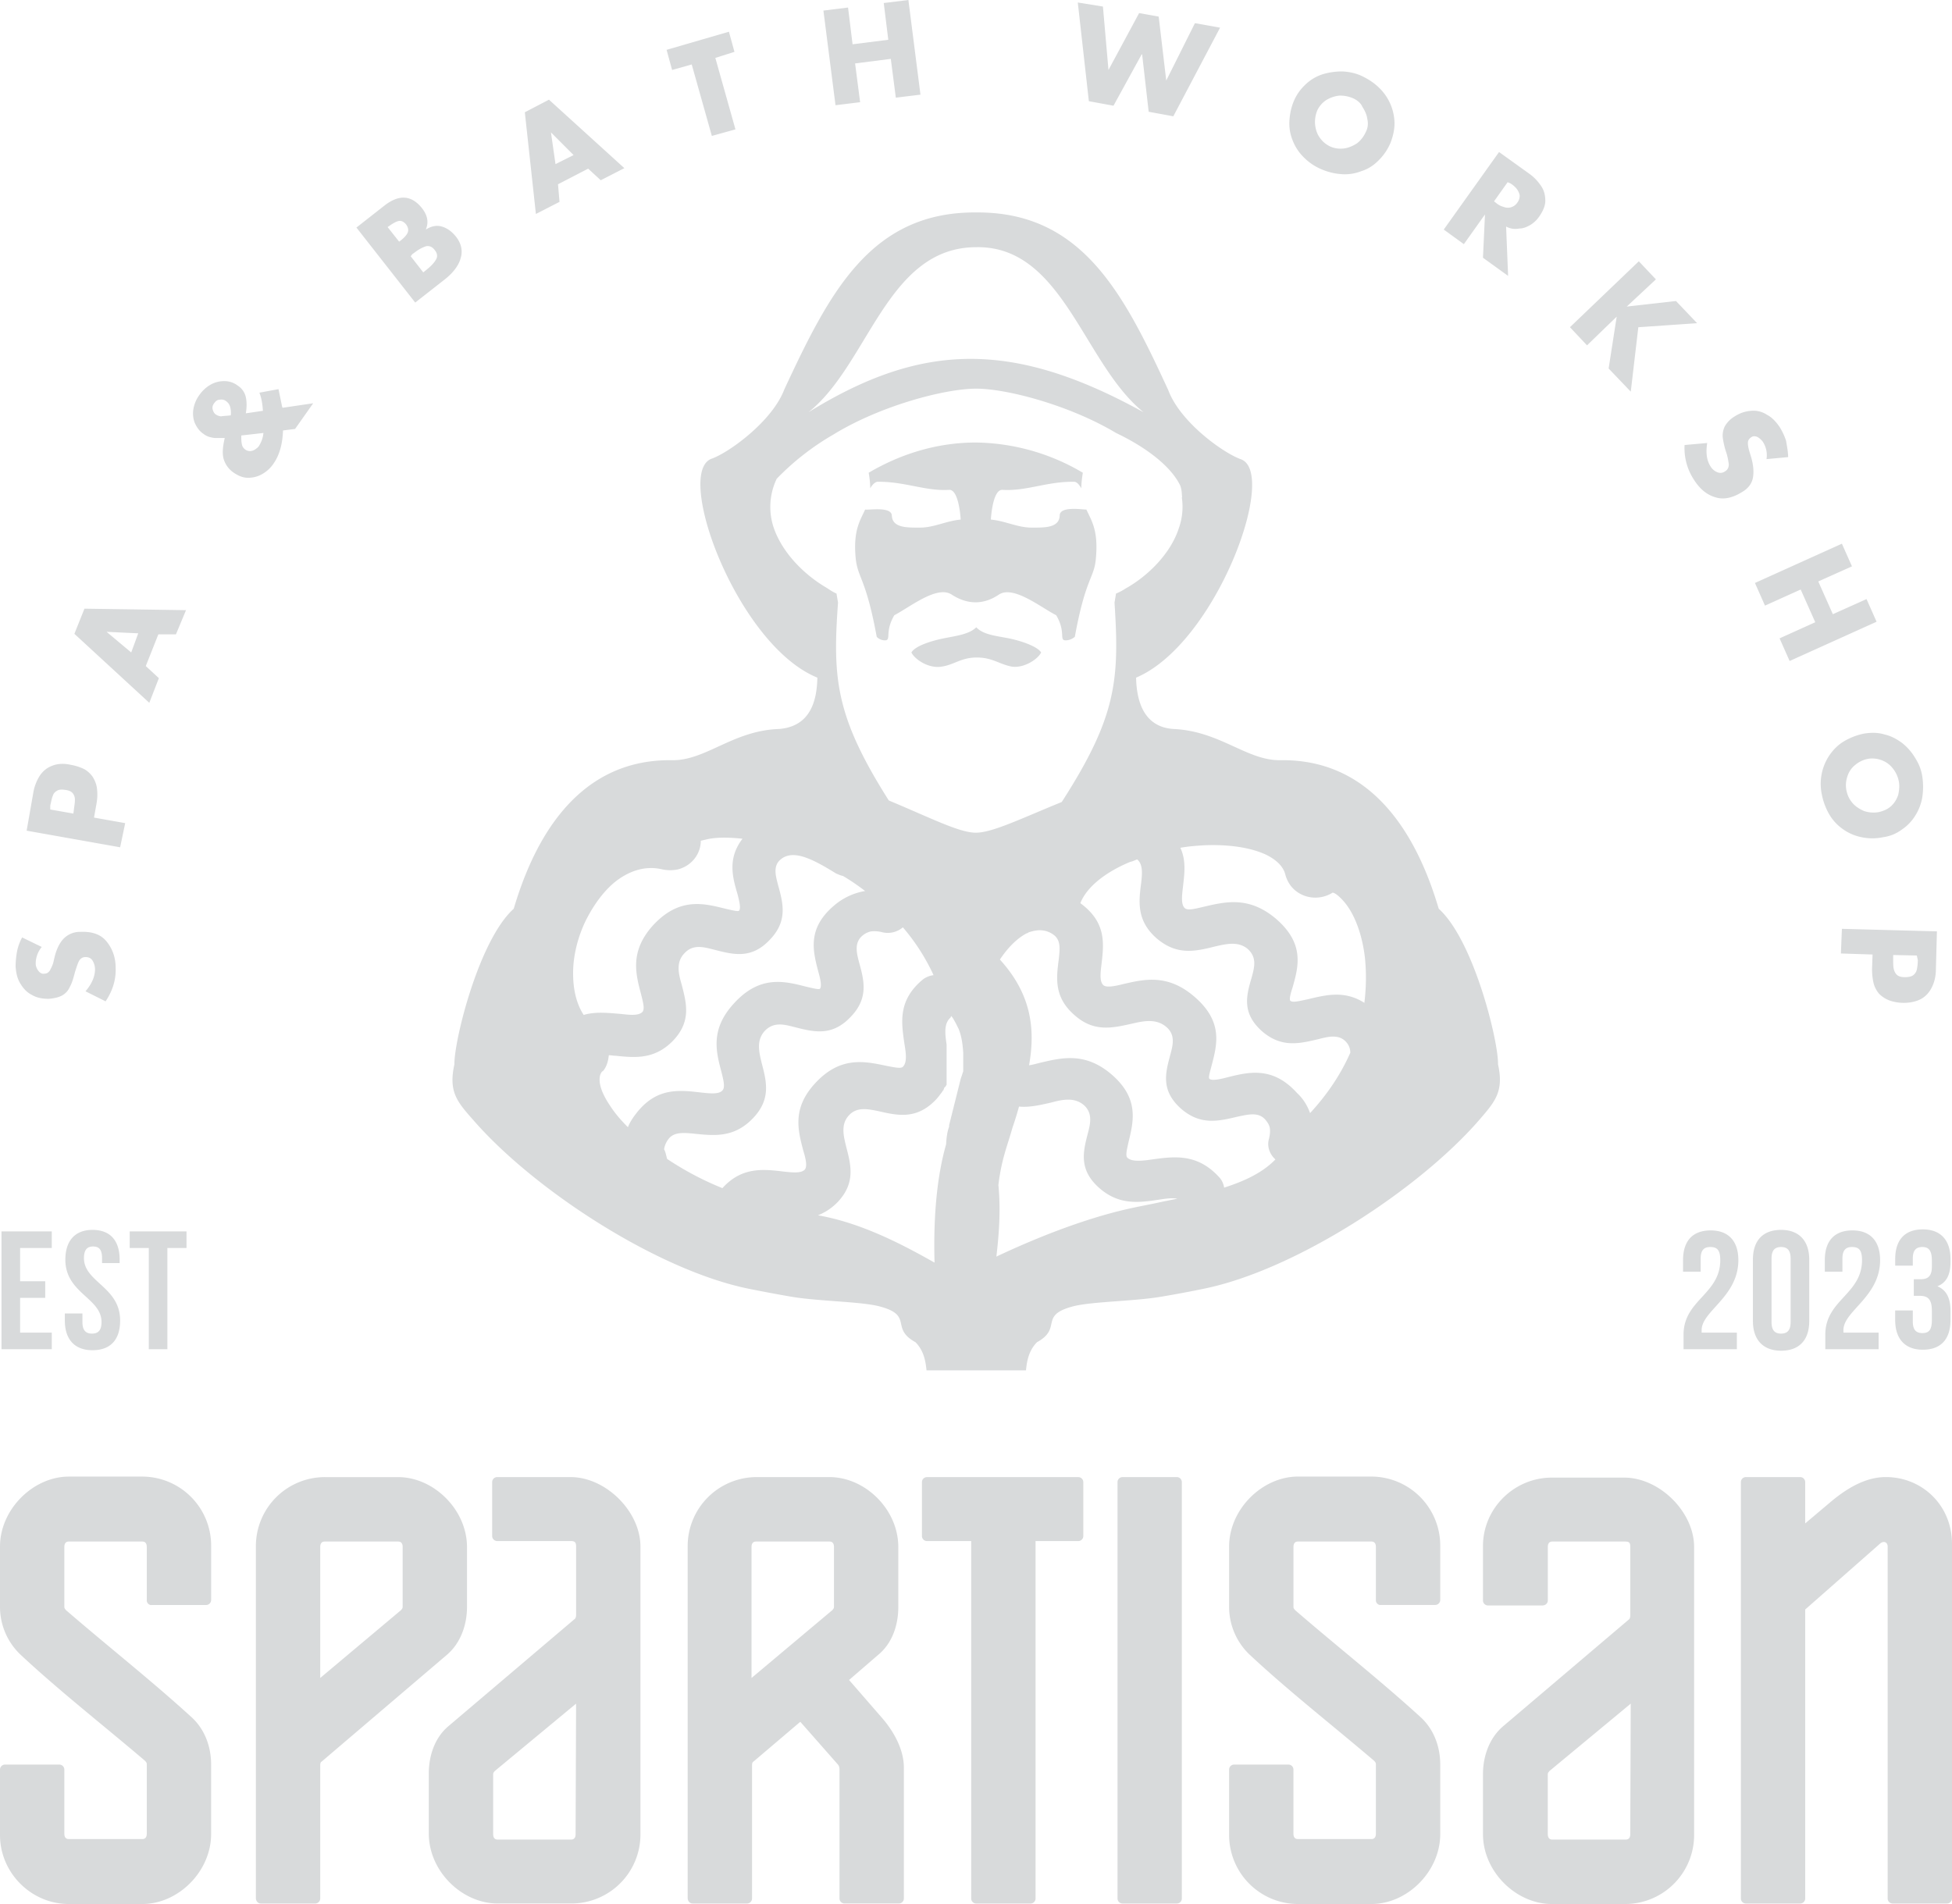 <svg width="82" height="80" viewBox="0 0 82 80" fill="none" xmlns="http://www.w3.org/2000/svg"><g clip-path="url(#clip0_98_664)"><path fill-rule="evenodd" clip-rule="evenodd" d="M6.166 67.245v-2.242c0-.127-.042-.233-.19-.233H2.893c-.148 0-.19.106-.19.233v2.496c0 .084.021.084.063.148 1.711 1.48 3.59 2.961 5.259 4.484.57.508.844 1.248.844 2.01v2.919c0 1.565-1.372 2.94-2.893 2.94H2.893C1.31 80 0 78.689 0 77.102v-2.75c0-.127.106-.211.211-.211h2.28c.128 0 .212.105.212.211v2.687c0 .126.042.232.19.232h3.083c.148 0 .19-.106.19-.232V74.14c0-.085-.02-.085-.063-.148-1.71-1.46-3.632-2.962-5.258-4.485A2.768 2.768 0 010 67.498v-2.517c0-1.565 1.394-2.94 2.893-2.94h3.083A2.9 2.9 0 018.87 64.94v2.285a.212.212 0 01-.21.211H6.377c-.106.021-.212-.084-.212-.19zm4.583 12.501c0 .127.084.233.211.233h2.28a.212.212 0 00.212-.212v-5.584c0-.106.021-.148.063-.17l5.259-4.484c.57-.486.844-1.248.844-2.01v-2.516c0-1.566-1.393-2.94-2.893-2.94h-3.083a2.9 2.9 0 00-2.893 2.897v14.786zm2.703-14.743c0-.127.042-.233.19-.233h3.083c.148 0 .19.106.19.233v2.496c0 .084-.02.084-.063.148l-3.4 2.855v-5.5zm10.749-.022c0-.19-.064-.232-.232-.232h-3.084a.212.212 0 01-.21-.212v-2.263c0-.127.105-.212.21-.212h3.084c1.478 0 2.935 1.439 2.935 2.92V77.08a2.9 2.9 0 01-2.893 2.898h-3.104c-1.5 0-2.894-1.354-2.894-2.94V74.52c0-.761.254-1.523.845-2.01l5.28-4.483c.042-.022.063-.106.063-.17V64.98zM24.18 77.06c0 .127-.043.232-.19.232h-3.083c-.148 0-.19-.105-.19-.232v-2.496c0-.085.02-.085.063-.148l3.42-2.835-.02 5.479zm11.488-6.473l1.415 1.629c.485.57.887 1.311.887 2.052v5.5a.212.212 0 01-.212.21h-2.28a.212.212 0 01-.212-.21v-5.416c0-.127-.042-.19-.084-.233l-1.563-1.776-1.964 1.67c-.042.022-.063.064-.063.17v5.584a.212.212 0 01-.211.212H29.1c-.127 0-.212-.106-.212-.233V64.96a2.9 2.9 0 012.893-2.898h3.062c1.5 0 2.893 1.354 2.893 2.94v2.518c0 .761-.253 1.523-.844 2.01l-1.225 1.057zm-4.097-5.584c0-.127.042-.233.19-.233h3.083c.148 0 .19.106.19.233v2.496c0 .084-.02.084-.063.148l-3.4 2.855v-5.5zm18.077 14.764a.212.212 0 01-.212.212h-2.28a.212.212 0 01-.211-.212V62.274c0-.127.105-.212.21-.212h2.282c.126 0 .21.106.21.212v17.493zm8.151-12.522v-2.242c0-.127-.042-.233-.19-.233h-3.083c-.148 0-.19.106-.19.233v2.496c0 .084.02.084.063.148 1.71 1.48 3.59 2.961 5.258 4.484.57.508.845 1.248.845 2.01v2.919c0 1.565-1.373 2.94-2.893 2.94h-3.083a2.9 2.9 0 01-2.893-2.898v-2.75a.21.21 0 01.21-.211h2.282a.21.21 0 01.21.211v2.687c0 .126.043.232.19.232h3.084c.148 0 .19-.106.19-.232V74.14c0-.085-.021-.085-.063-.148-1.71-1.46-3.633-2.962-5.258-4.485a2.768 2.768 0 01-.845-2.01V64.98c0-1.565 1.393-2.94 2.893-2.94h3.083a2.9 2.9 0 012.893 2.898v2.285a.212.212 0 01-.211.211h-2.28c-.106.021-.212-.084-.212-.19zm7.222 0v-2.242c0-.127.043-.233.19-.233h3.041c.19 0 .233.042.233.233v2.876c0 .064-.021.148-.064.17l-5.28 4.484c-.57.487-.844 1.248-.844 2.01v2.517c0 1.586 1.394 2.94 2.893 2.94h3.084a2.9 2.9 0 002.893-2.898v-12.1c0-1.48-1.457-2.918-2.936-2.918h-3.04c-1.585 0-2.894 1.29-2.894 2.876v2.285c0 .127.106.211.211.211h2.281c.148 0 .232-.105.232-.211zm3.464 9.815c0 .127-.043.232-.19.232H65.21c-.147 0-.19-.105-.19-.232v-2.496c0-.085.022-.085.064-.148l3.42-2.835-.02 5.479zm7.349 2.707a.212.212 0 01-.212.212h-2.28a.212.212 0 01-.211-.212V62.274c0-.127.105-.212.21-.212h2.282c.126 0 .21.106.21.212v1.734l1.078-.91c.781-.655 1.562-1.057 2.365-1.036 1.457.022 2.724 1.164 2.724 2.814v14.891a.212.212 0 01-.211.212h-2.28a.212.212 0 01-.212-.212V64.982c0-.19-.169-.254-.317-.127l-3.146 2.77v12.142zM43.502 64.75v15.018a.212.212 0 01-.21.212H41.01a.212.212 0 01-.212-.212V64.75H38.94a.212.212 0 01-.211-.212v-2.263c0-.127.105-.212.211-.212h6.356c.127 0 .212.106.212.212v2.263a.212.212 0 01-.212.212h-1.795zm37.653-11.53c0 .401-.169.528-.464.528h-.296v.698h.254c.358 0 .506.17.506.635v.38c0 .445-.148.55-.4.55-.254 0-.402-.126-.402-.486v-.465h-.74v.402c0 .782.402 1.248 1.162 1.248.76 0 1.162-.444 1.162-1.248v-.381c0-.508-.148-.867-.55-1.037.38-.148.55-.486.55-1.015v-.127c0-.782-.402-1.248-1.162-1.248-.76 0-1.161.444-1.161 1.248v.275h.739v-.296c0-.36.148-.486.401-.486s.401.127.401.57v.255zm-2.935-.275c0 1.438-1.542 1.67-1.542 3.13v.614h2.239v-.698h-1.478v-.106c0-.804 1.541-1.396 1.541-2.94 0-.783-.401-1.248-1.161-1.248s-1.162.444-1.162 1.248v.486h.74v-.55c0-.36.147-.486.4-.486.275 0 .423.105.423.55zm-4.583 2.559c0 .783.423 1.248 1.183 1.248s1.183-.444 1.183-1.248v-2.58c0-.783-.423-1.249-1.183-1.249s-1.183.445-1.183 1.248v2.581zm.782-2.623c0-.36.148-.486.401-.486s.401.127.401.486v2.665c0 .36-.148.487-.401.487s-.401-.127-.401-.487v-2.665zm-2.154.064c0 1.438-1.542 1.67-1.542 3.13v.614h2.239v-.698h-1.479v-.106c0-.804 1.542-1.396 1.542-2.94 0-.783-.401-1.248-1.162-1.248-.76 0-1.161.444-1.161 1.248v.486h.74v-.55c0-.36.147-.486.4-.486.275 0 .423.105.423.55zm-66.817-.508h.803v4.252h.781v-4.252h.803v-.698H5.448v.698zm-2.703.486c0 1.418 1.52 1.608 1.52 2.623 0 .36-.147.487-.4.487-.254 0-.402-.127-.402-.487v-.36h-.739v.297c0 .782.401 1.248 1.162 1.248.76 0 1.161-.444 1.161-1.248 0-1.417-1.52-1.608-1.52-2.623 0-.36.147-.487.38-.487.253 0 .38.127.38.487v.211h.739v-.148c0-.782-.38-1.248-1.14-1.248-.74 0-1.14.466-1.14 1.248zm-1.9-.486h1.33v-.698H.063v4.95h2.112v-.698H.845v-1.46H1.9v-.698H.845v-1.396zm79.677-12.29l-.993-.021v.17c0 .168 0 .295.021.401.022.106.064.19.127.254.063.063.169.106.338.106.148 0 .275-.022.359-.085a.402.402 0 00.148-.233 1.95 1.95 0 00.042-.402l-.042-.19zm-3.147-1.121l3.992.106-.043 1.586c0 .296-.063.55-.169.762-.105.211-.253.38-.443.486-.19.106-.444.17-.74.17-.232 0-.443-.043-.612-.106a1.221 1.221 0 01-.422-.275 1.12 1.12 0 01-.232-.444 2.61 2.61 0 01-.064-.614l.021-.592-1.33-.043.042-1.036zm2.386-6.219a1.231 1.231 0 00-.253-.529 1.06 1.06 0 00-.465-.338 1.129 1.129 0 00-.527-.064 1.18 1.18 0 00-.57.254.975.975 0 00-.338.487 1.12 1.12 0 00-.043.592c.043.212.127.38.254.529.126.148.295.254.485.338.19.064.402.085.634.043.169-.043.338-.106.486-.233.147-.127.253-.296.316-.487.043-.19.064-.402.022-.592zm.993-.17c.042.276.042.572 0 .847s-.148.55-.296.783a1.907 1.907 0 01-.57.592 1.69 1.69 0 01-.781.317 2.191 2.191 0 01-.908 0 2 2 0 01-.781-.338 1.979 1.979 0 01-.57-.614 2.704 2.704 0 01-.317-.846 2.154 2.154 0 01.338-1.671c.168-.233.358-.423.612-.571a2.69 2.69 0 01.845-.317c.295-.043.57-.043.844.042.275.063.507.19.74.36.21.169.4.38.548.634.148.233.254.487.296.783zm-4.371-8.206l.612 1.375 1.415-.635.422.952-3.653 1.65-.422-.952 1.499-.677-.612-1.375-1.5.677-.422-.952 3.653-1.65.423.952-1.415.634zm-1.267-5.225l-.908.084a1.04 1.04 0 00-.148-.719.732.732 0 00-.233-.211c-.105-.043-.19-.043-.274.02-.084.064-.127.128-.127.233 0 .106.021.212.064.36l.084.275c.085.317.106.592.063.825-.042.233-.19.444-.443.592-.401.254-.781.339-1.12.233-.38-.106-.675-.36-.928-.762a2.417 2.417 0 01-.38-1.438l.95-.085c-.064.424-.021.74.148.995a.58.58 0 00.274.232.33.33 0 00.338-.042c.106-.063.148-.17.148-.296-.021-.127-.042-.296-.106-.487a3.301 3.301 0 01-.148-.634.875.875 0 01.085-.466 1.15 1.15 0 01.422-.423 1.44 1.44 0 01.697-.232 1.02 1.02 0 01.655.169c.21.106.38.296.528.508.105.169.21.38.274.592.042.254.085.465.085.677zm-6.78-6.325l2.07-.233.887.931-2.47.17-.317 2.707-.93-.973.339-2.179-1.246 1.206-.718-.762 2.893-2.77.718.76-1.225 1.143zm-5.004-5.225l-.57.804.084.064a.775.775 0 00.317.169.475.475 0 00.57-.17.478.478 0 00.106-.317.656.656 0 00-.127-.275 1.001 1.001 0 00-.275-.232l-.105-.043zm-.063 1.862l.084 2.073-1.056-.762.085-1.819-.887 1.248-.845-.613 2.323-3.258 1.267.91c.211.148.38.338.507.529.127.19.169.401.169.613 0 .212-.106.444-.254.656a1.229 1.229 0 01-.38.36c-.148.084-.295.147-.464.147a.804.804 0 01-.55-.084zm-6.441-5.394a1.362 1.362 0 00-.57-.106 1.33 1.33 0 00-.55.19 1.076 1.076 0 00-.358.402 1.26 1.26 0 00-.106.614c.021.211.084.402.19.55a1.1 1.1 0 00.443.38c.19.085.38.106.57.085.19-.021.38-.106.55-.211.169-.127.295-.297.38-.487a.76.76 0 00.063-.529c-.021-.19-.105-.36-.211-.529-.063-.148-.211-.275-.401-.36zm.422-.91c.254.127.486.275.697.487a2.108 2.108 0 01.634 1.48c0 .275-.064.55-.17.825a2.304 2.304 0 01-.506.74c-.212.212-.444.36-.718.445a1.868 1.868 0 01-.824.127 2.595 2.595 0 01-.866-.212 2.3 2.3 0 01-.739-.507 2.008 2.008 0 01-.464-.72 1.877 1.877 0 01-.127-.824c.021-.297.084-.593.211-.868s.296-.486.507-.677a1.86 1.86 0 01.718-.402 2.77 2.77 0 01.823-.105c.296.02.57.084.824.211zM46.332.275l.233 2.665L47.852.55l.823.148.317 2.686L50.197.973l1.056.19-1.964 3.723-1.035-.19-.275-2.411h-.02l-1.183 2.157-1.035-.19-.465-4.146 1.056.169zM35.816 1.861l1.499-.19-.19-1.544L38.16 0l.507 3.977-1.035.127-.211-1.63-1.5.191.211 1.629-1.034.127L34.59.444l1.035-.127.19 1.544zm-5.766.572l.845 3.003-.992.275-.845-3.003-.824.232-.232-.846 2.619-.761.232.846-.803.254zm-5.955 4.082l-.95-.952.19 1.333.76-.38zm.613.571l-1.267.656.063.74-.992.508-.465-4.273 1.014-.529 3.167 2.877-.992.508-.528-.487zM16.282 9.54l.485.613.085-.063c.127-.106.232-.212.274-.317.043-.106.022-.212-.063-.339-.105-.127-.211-.17-.317-.148-.105.021-.253.106-.4.212l-.064.042zm2.428 2.179l-1.267.994-2.47-3.152 1.16-.91c.613-.486 1.141-.465 1.585.085.253.317.295.614.169.91.232-.148.464-.19.675-.127.212.063.402.19.592.423.232.296.295.613.19.93-.085.297-.317.593-.634.847zm-1.457-.952l.528.677.106-.085c.21-.17.338-.296.422-.444.084-.127.063-.275-.042-.402-.106-.148-.232-.19-.36-.17a1.504 1.504 0 00-.443.233l-.147.106-.064.085zm-4.857 7.255l-.507.064c-.02.57-.148 1.036-.401 1.396-.127.19-.296.338-.486.444a1.17 1.17 0 01-.591.148c-.211 0-.401-.085-.591-.212a1.07 1.07 0 01-.423-.57c-.063-.212-.042-.487.021-.783l.022-.106h-.402c-.063 0-.147-.021-.232-.042a.714.714 0 01-.253-.127c-.19-.127-.296-.296-.38-.487a1.12 1.12 0 01-.043-.592 1.4 1.4 0 01.254-.571 1.47 1.47 0 01.464-.423c.19-.106.38-.148.57-.148a.92.92 0 01.57.19.77.77 0 01.339.487c.042.19.042.423 0 .676l.718-.105c-.022-.318-.064-.55-.148-.762l.802-.148.148.72.021.063 1.288-.19-.76 1.078zm-2.703-.57a.889.889 0 00-.021-.34.421.421 0 00-.169-.253.32.32 0 00-.275-.064c-.105 0-.169.064-.232.148-.063.085-.084.17-.063.254.02.085.063.17.126.212a.442.442 0 00.233.084c.105-.02.232-.02.401-.042zm1.373.74l-.93.105c0 .127 0 .254.022.36.02.106.063.169.147.233a.34.34 0 00.19.063.407.407 0 00.212-.063c.063-.043.126-.085.169-.149.105-.169.169-.338.19-.55zM5.807 26.61l-1.33-.063 1.035.867.295-.804zm.845.043l-.528 1.332.55.508-.402 1.036-3.147-2.898.423-1.057 4.266.063-.423 1.016h-.739zm-4.54 7.36l.971.17.021-.17c.021-.169.043-.295.043-.401a.425.425 0 00-.085-.275c-.063-.085-.169-.127-.317-.148-.148-.021-.274-.021-.359.042a.336.336 0 00-.169.212c-.042.084-.063.232-.105.401v.17zM5.047 35.6l-3.928-.698.275-1.565a1.93 1.93 0 01.274-.74c.127-.19.296-.339.528-.424.211-.084.465-.105.76-.042.233.042.423.106.592.19.148.085.274.212.359.339.084.148.148.296.169.487.02.19.02.38-.021.613l-.106.592 1.31.233-.212 1.015zM.93 39.387l.824.401a1.093 1.093 0 00-.254.699c0 .105.043.211.106.296.063.084.148.148.253.127.106 0 .17-.043.233-.127.042-.085.105-.19.147-.339l.064-.275c.084-.317.211-.57.38-.74a.953.953 0 01.697-.275c.486-.021.845.106 1.077.38.253.297.401.678.401 1.122.021.507-.127.973-.422 1.417l-.845-.423c.275-.317.401-.635.401-.93a.714.714 0 00-.105-.36c-.064-.106-.17-.148-.296-.148-.127 0-.211.063-.275.169-.063.127-.105.275-.168.465-.064.254-.127.466-.212.614a.746.746 0 01-.316.36c-.148.084-.338.126-.57.147-.275 0-.507-.042-.719-.169-.21-.106-.359-.275-.485-.486-.127-.212-.17-.445-.19-.699 0-.211.02-.423.063-.655a2.1 2.1 0 01.211-.571zm56.384 2.75a8.414 8.414 0 00.021-1.925 6.315 6.315 0 00-.19-.952c-.19-.656-.464-1.164-.802-1.502-.127-.127-.253-.233-.359-.254-.57.36-1.33.254-1.753-.275a1.377 1.377 0 01-.232-.465c-.084-.36-.38-.635-.802-.847-.676-.317-1.605-.444-2.62-.401-.316.02-.654.042-.992.105.254.55.17 1.1.106 1.671-.042.36-.084.72.084.868.127.106.444.02.803-.064.908-.211 1.88-.444 2.999.487 1.245 1.057.971 2.03.718 2.919-.085.254-.148.508-.085.55.106.084.401 0 .718-.064.782-.19 1.563-.38 2.386.148zm-2.28 4.632c.76-.825 1.309-1.671 1.69-2.538a.657.657 0 00-.19-.466c-.297-.317-.74-.211-1.141-.106-.803.19-1.563.381-2.387-.338-.844-.761-.654-1.48-.422-2.263.106-.402.232-.825-.169-1.185-.401-.338-.908-.211-1.373-.106-.844.212-1.604.381-2.45-.338-.844-.74-.76-1.523-.654-2.327.042-.38.085-.783-.169-.994-.105.042-.19.085-.295.106-1.014.423-1.816 1.036-2.091 1.734 1.098.804.992 1.692.887 2.58-.042.36-.085.72.084.868.127.106.465.042.803-.042.908-.212 1.88-.444 2.998.507 1.246 1.058.972 2.031.74 2.92-.064.253-.148.507-.085.55.106.084.422.02.74-.064.928-.233 1.921-.465 2.935.656.274.254.443.55.549.846zm-12.227-.275a14.28 14.28 0 01-.275.888c-.106.381-.232.74-.338 1.121a8.213 8.213 0 00-.253 1.29c.105 1.058.02 2.116-.085 3.005 1.479-.699 3.57-1.566 5.554-2.01.465-.106.95-.19 1.415-.296l.634-.127c-.233-.042-.507 0-.782.042-.844.127-1.668.233-2.492-.486-.865-.762-.697-1.502-.485-2.306.105-.402.21-.846-.17-1.184-.4-.339-.907-.233-1.372-.106-.464.105-.908.211-1.351.169zm.316-7.277c-.4.212-.781.593-1.119 1.1 1.31 1.439 1.5 2.898 1.225 4.442.148-.02.296-.063.465-.105.908-.212 1.9-.466 3.02.507 1.14.995.907 1.946.696 2.814-.063.296-.148.592-.042.676.19.17.612.127 1.035.064.929-.127 1.88-.254 2.787.72a.816.816 0 01.233.465c.865-.276 1.626-.635 2.154-1.185-.233-.212-.36-.529-.275-.846.042-.17.063-.317.042-.465-.02-.127-.084-.233-.19-.36-.295-.339-.739-.212-1.161-.127-.803.19-1.563.38-2.386-.339-.845-.761-.655-1.48-.444-2.263.106-.402.232-.846-.19-1.184-.422-.339-.93-.233-1.394-.127-.845.19-1.626.38-2.45-.36-.844-.74-.76-1.523-.654-2.327.042-.402.106-.803-.211-1.036a.938.938 0 00-.486-.19c-.169-.022-.38.02-.57.084a.16.16 0 01-.085.042zm-11.931-3.976c-.591-.064-1.098-.064-1.478.02l-.275.064c0 .55-.38 1.058-.971 1.206a1.597 1.597 0 01-.634 0c-.697-.17-1.351.042-1.922.465-.527.402-.971 1.016-1.309 1.692-.338.699-.528 1.481-.528 2.2 0 .656.127 1.27.444 1.756.506-.148 1.034-.084 1.562-.042.38.042.74.084.908-.085.106-.127.021-.423-.063-.761-.232-.868-.465-1.798.507-2.877 1.098-1.185 2.112-.93 3.04-.698.275.063.529.127.571.085.085-.085.021-.381-.063-.699-.212-.719-.423-1.501.21-2.326zm-3.168 13.453c.697.465 1.478.888 2.323 1.227.803-.889 1.69-.804 2.555-.698.38.042.76.084.908-.085.106-.127.043-.444-.063-.783-.232-.888-.486-1.819.55-2.898 1.034-1.078 2.026-.867 2.934-.676.317.063.613.127.697.042.19-.19.127-.592.064-.973-.127-.889-.275-1.798.739-2.665a.907.907 0 01.486-.212 8.593 8.593 0 00-1.289-2.01.98.98 0 01-.844.212 1.312 1.312 0 00-.486-.042.808.808 0 00-.38.19c-.338.296-.233.72-.127 1.121.211.762.401 1.502-.359 2.285-.781.825-1.541.634-2.365.423-.422-.106-.866-.233-1.246.169-.359.402-.232.888-.127 1.333.212.803.402 1.544-.38 2.348-.781.803-1.605.719-2.428.634-.423-.042-.845-.084-1.077.19a.919.919 0 00-.212.466c.064.106.085.254.127.402zm12.417-6.135l-.063-.126.063.127zm.043.127l-.064-.127.064.127zm-.613 4.654v-.063l.021-.085.021-.085.022-.084.02-.085.022-.085.02-.084.022-.085.021-.084.021-.085.021-.084.021-.085.022-.085.02-.084.022-.085.021-.085.021-.084.021-.085.021-.084.021-.085.022-.085.02-.084.022-.085.02-.084.022-.064.021-.063.021-.064.021-.063.022-.064v-.781c-.022-.339-.064-.677-.19-.995l-.064-.127-.063-.127c-.064-.105-.106-.211-.19-.296v.022l-.021.02v.022c-.296.254-.233.698-.17 1.142v1.691l-.02.021-.022.043-.02.021-.022.021-.021.021v.021l-.021.043v.02l-.021.022-.021.021-.021.042c-.085.106-.17.233-.275.339-.802.825-1.584.656-2.407.465-.423-.084-.887-.19-1.225.17-.36.38-.233.867-.127 1.311.211.804.401 1.544-.359 2.348a2.342 2.342 0 01-.824.55c1.838.317 3.59 1.248 4.9 1.988-.042-1.438.02-3.342.485-4.97.022-.381.064-.572.127-.741zM25.3 45.013a.44.44 0 00-.106.254c-.042.317.127.74.444 1.206.19.296.443.592.739.888.084-.211.211-.402.359-.592.845-1.079 1.774-.973 2.703-.867.38.042.76.084.908-.085.127-.127.042-.444-.042-.783-.232-.867-.465-1.798.528-2.876 1.098-1.206 2.133-.931 3.04-.699.275.064.529.127.571.085.084-.106.021-.402-.063-.698-.233-.888-.486-1.84.675-2.813a2.673 2.673 0 011.267-.593h.022a9.032 9.032 0 00-.93-.634c-.105-.021-.19-.063-.295-.106-.444-.275-.972-.592-1.436-.719-.317-.085-.634-.085-.887.127-.338.275-.211.698-.106 1.1.211.761.401 1.502-.359 2.284-.781.825-1.541.614-2.365.402-.422-.105-.866-.232-1.225.17-.359.38-.232.867-.105 1.31.21.805.4 1.545-.36 2.349-.78.804-1.604.72-2.428.635-.084 0-.19-.022-.274-.022-.022.233-.085.487-.254.677H25.3zm12.987-17.599c.17-.296.93-.508 1.352-.592.528-.106 1.077-.17 1.373-.466.295.318.844.36 1.372.466.423.084 1.183.317 1.352.592-.127.275-.718.677-1.246.592-.528-.105-.803-.38-1.457-.38-.655 0-.93.296-1.457.38-.57.106-1.162-.317-1.289-.592zm6.864-.656c.464-2.538.823-2.453.887-3.32.105-1.164-.19-1.566-.402-2.031-.084.02-1.119-.17-1.119.253-.021.53-.655.508-1.182.508-.592 0-1.078-.275-1.711-.338.021-.339.127-1.27.486-1.248 1.013.063 1.88-.36 3.02-.339.105 0 .21.127.295.275 0-.19.021-.402.063-.655a9.003 9.003 0 00-4.498-1.27c-1.52 0-3.062.423-4.498 1.27.043.253.064.465.064.655.084-.148.19-.254.295-.275 1.14-.02 2.028.402 3.02.339.36-.021.465.91.486 1.248-.634.063-1.12.338-1.71.338-.529 0-1.162.021-1.183-.508-.021-.401-1.035-.211-1.12-.253-.21.465-.506.867-.4 2.03.084.868.422.804.886 3.321a.483.483 0 00.338.148c.296 0-.021-.338.401-1.057.655-.339 1.795-1.27 2.408-.867.654.422 1.33.444 1.985 0 .612-.402 1.774.55 2.407.867.423.719.106 1.057.401 1.057a.607.607 0 00.38-.148zm2.893-9.434c-2.534-2.03-3.38-7.001-7.032-6.938-3.76 0-4.52 4.929-7.054 6.938 4.752-2.94 8.574-3.046 14.086 0zm-12.84 7.996c-.232 3.194-.105 4.78 2.133 8.313 1.732.72 2.957 1.354 3.653 1.354.697 0 1.901-.593 3.612-1.29 2.301-3.575 2.428-5.12 2.217-8.377l.063-.38a2.41 2.41 0 00.401-.212c.95-.53 1.901-1.481 2.239-2.539a2.67 2.67 0 00.127-1.269c0-.042.02-.063 0-.106 0-.127-.021-.275-.064-.401-.359-.762-1.33-1.566-2.703-2.222-1.943-1.163-4.582-1.861-5.87-1.861-1.33 0-4.034.72-5.998 1.925a10.87 10.87 0 00-2.386 1.861 2.74 2.74 0 00-.127 2.052c.36 1.058 1.288 1.989 2.239 2.538.126.085.253.17.4.233l.064.38zm3.252 31.073c.317.318.423.72.465 1.185H43.1c.042-.465.148-.867.465-1.185 1.077-.592.063-1.12 1.5-1.501.78-.212 2.639-.212 3.8-.424a44.31 44.31 0 001.69-.317c3.864-.782 9.08-4.188 11.614-7.128.634-.74 1.014-1.164.76-2.306.022-.952-1.013-5.203-2.491-6.536-.697-2.348-2.365-6.304-6.652-6.24-1.415.02-2.534-1.227-4.498-1.312-1.225-.084-1.542-1.142-1.563-2.157 3.358-1.418 5.997-8.63 4.392-9.18-.718-.255-2.534-1.545-3.04-2.899-1.88-4.082-3.633-7.488-8.046-7.467-4.456-.042-6.188 3.364-8.088 7.446-.507 1.333-2.323 2.644-3.041 2.898-1.605.55 1.056 7.827 4.434 9.202-.02 1.015-.316 2.051-1.605 2.157-1.942.064-3.083 1.333-4.498 1.312-4.287-.064-5.955 3.892-6.652 6.24-1.478 1.333-2.513 5.584-2.492 6.536-.253 1.142.106 1.565.76 2.306 2.535 2.94 7.75 6.346 11.615 7.128.634.127 1.204.233 1.69.317 1.161.212 3.02.212 3.801.424 1.436.38.422.91 1.5 1.501z" fill="#D8DADB"/></g><defs><clipPath id="clip0_98_664"><path fill="#fff" d="M0 0h82v80H0z"/></clipPath></defs></svg>